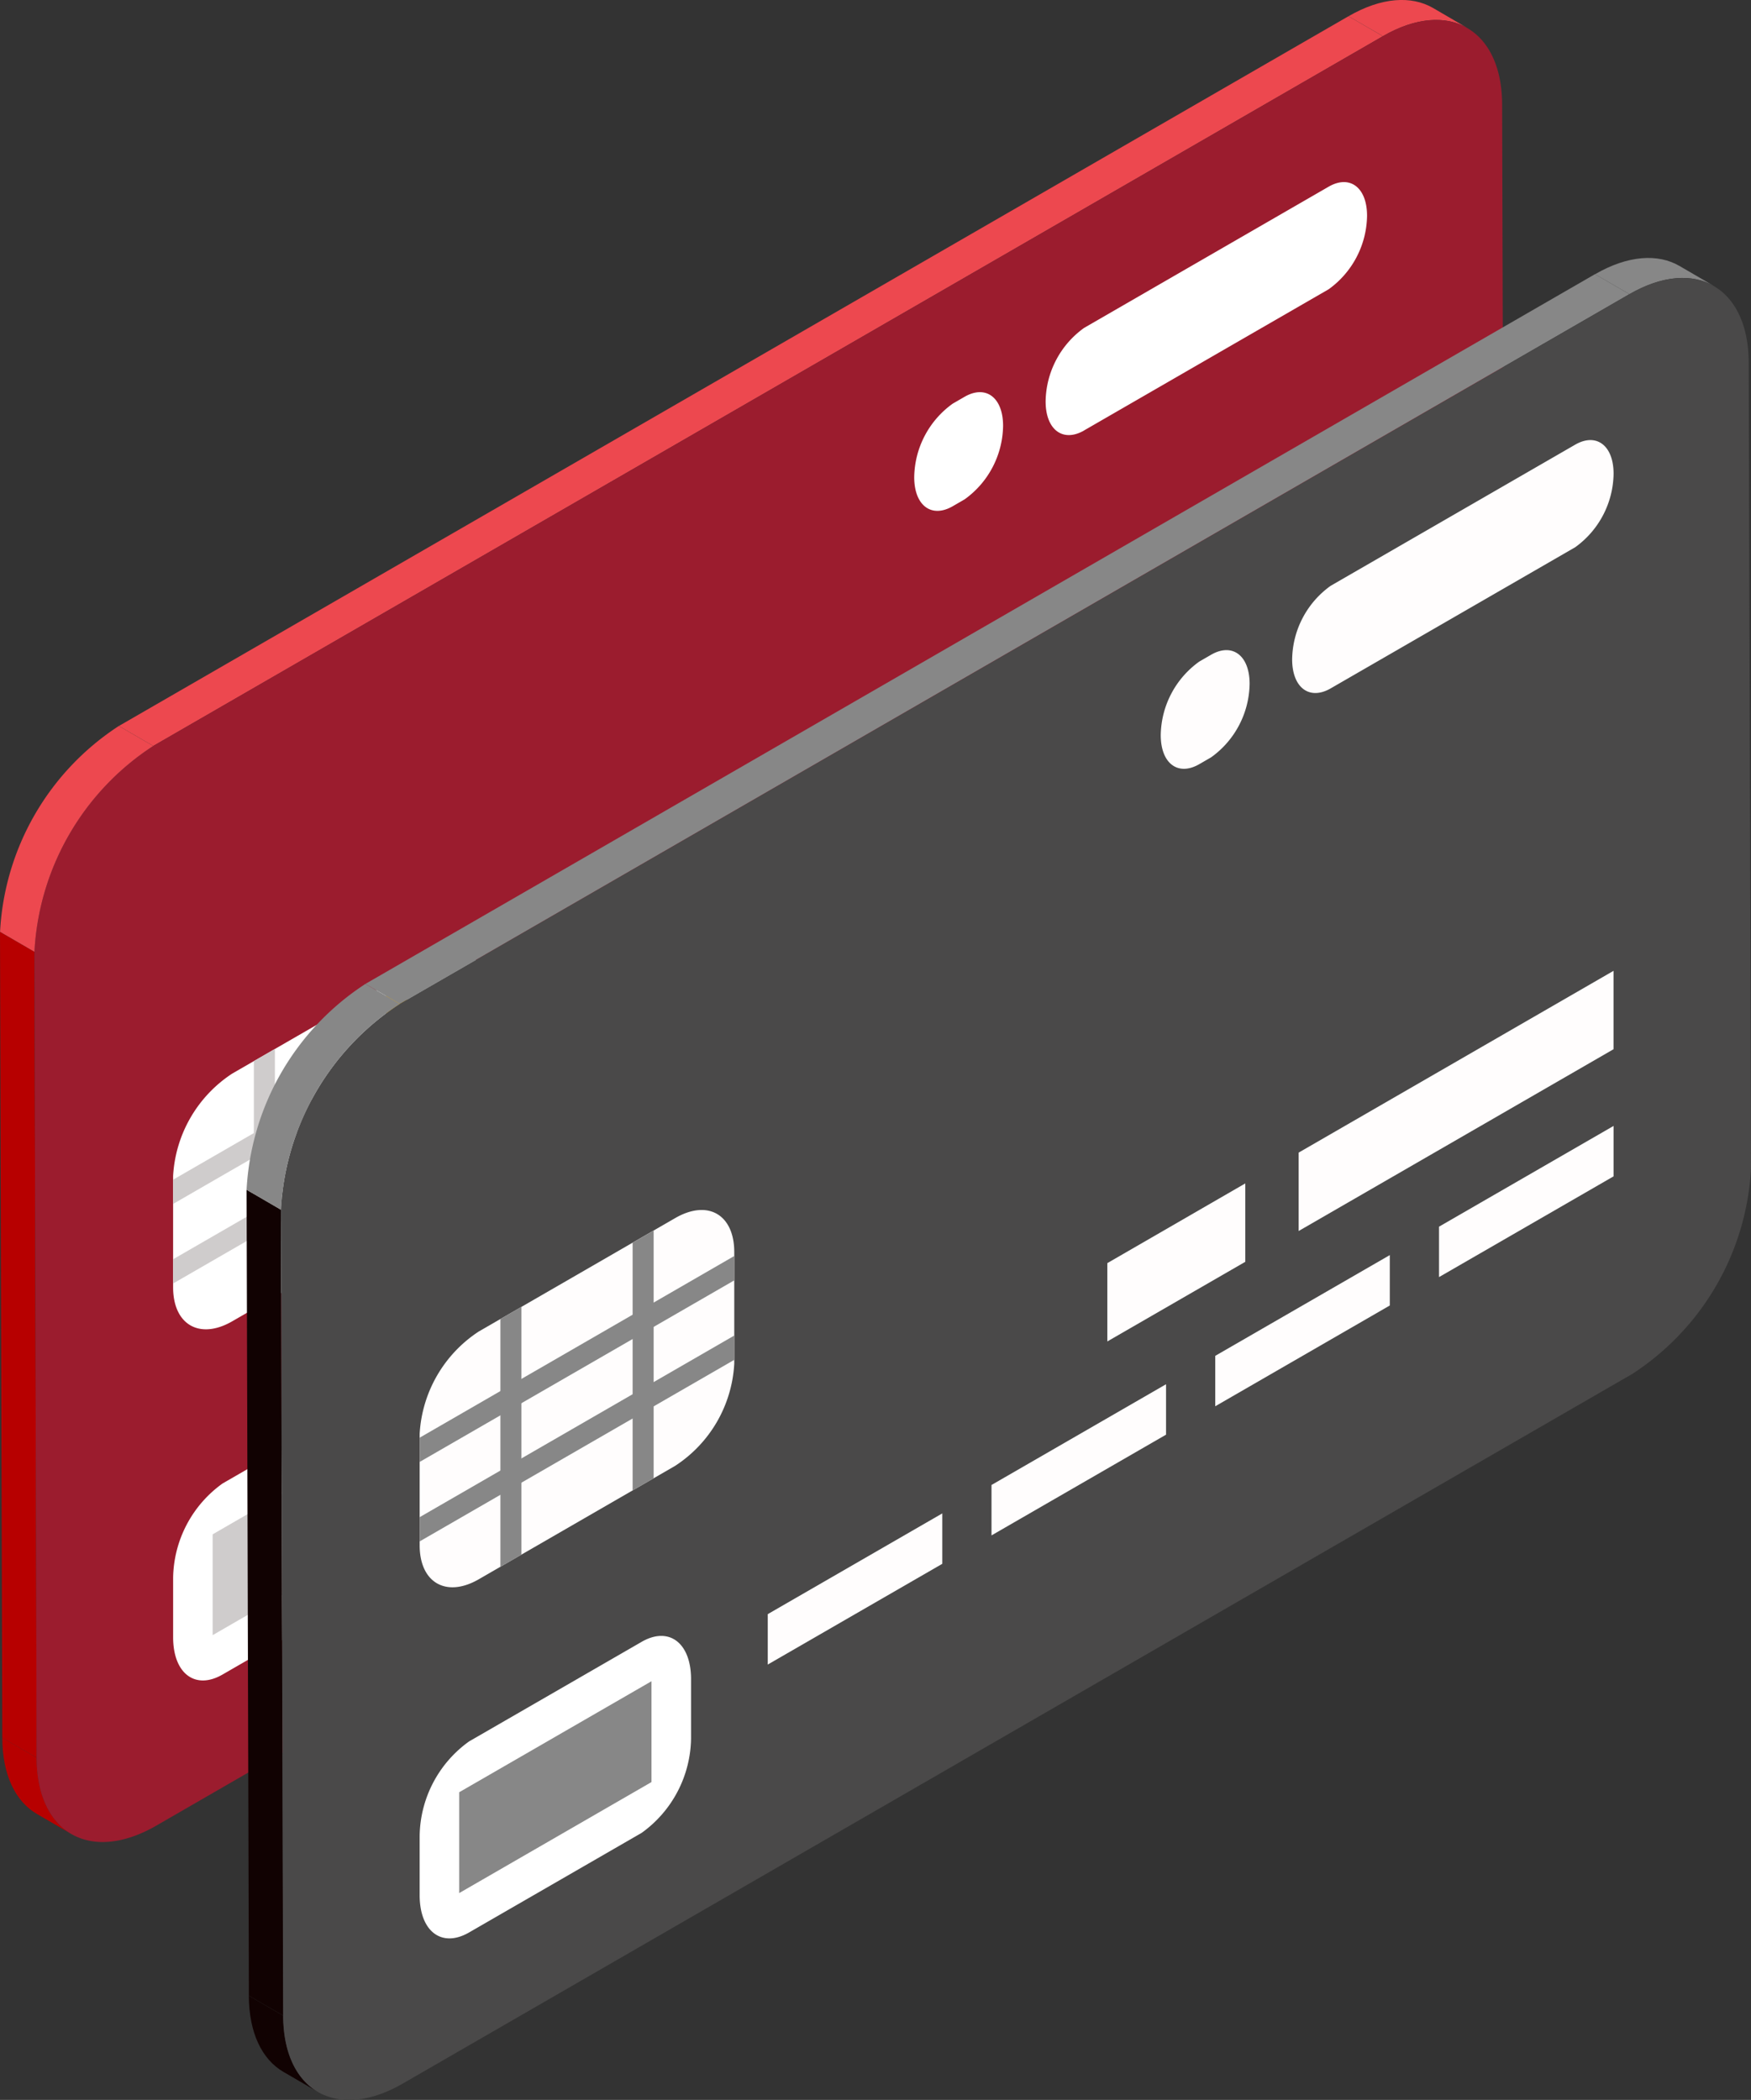 <svg xmlns="http://www.w3.org/2000/svg" xmlns:xlink="http://www.w3.org/1999/xlink" width="92.867" height="111.398" viewBox="0 0 92.867 111.398">
  <rect x="0" y="0" width="92.867" height="111.398" fill="#333333" stroke="none"/>
  <defs>
    <clipPath id="clip-path">
      <rect id="Rectangle_3764" data-name="Rectangle 3764" width="92.867" height="111.398" transform="translate(0 0)" fill="#cfcccc"/>
    </clipPath>
  </defs>
  <g id="Group_9059" data-name="Group 9059" transform="translate(0 0)">
    <g id="Group_9058" data-name="Group 9058" transform="translate(0 0)" clip-path="url(#clip-path)">
      <path id="Path_8529" data-name="Path 8529" d="M12.119,1.486,10.3.425C9.15-.24,7.565-.149,5.816.862L7.64,1.92c1.749-1.009,3.334-1.1,4.48-.435" transform="translate(65.705 -0.001)" fill="#ed484f"/>
      <path id="Path_8530" data-name="Path 8530" d="M36.28,39.684l1.824,1.06c-1.133-.66-1.834-2.056-1.839-4.045l-1.824-1.058c.005,1.986.706,3.386,1.839,4.043" transform="translate(-34.319 56.547)" fill="#b70000"/>
      <path id="Path_8531" data-name="Path 8531" d="M36.976,20.172l-1.824-1.06.122,42.756L37.1,62.925Z" transform="translate(-35.152 30.321)" fill="#b70000"/>
      <path id="Path_8532" data-name="Path 8532" d="M74.587,1.393,72.763.333,7.549,37.985l1.824,1.06Z" transform="translate(-1.244 0.528)" fill="#ed484f"/>
      <path id="Path_8533" data-name="Path 8533" d="M11.358,38.923a13.887,13.887,0,0,0-6.3,10.92L5.174,92.6c.013,4,2.845,5.618,6.347,3.6l65.215-37.65A13.863,13.863,0,0,0,83.024,47.65L82.9,4.9c-.01-4-2.845-5.639-6.329-3.626Z" transform="translate(-3.232 0.649)" fill="#9b1c2e"/>
      <path id="Path_8534" data-name="Path 8534" d="M40.889,15.949l-1.824-1.06a13.9,13.9,0,0,0-6.3,10.92l1.824,1.06a13.887,13.887,0,0,1,6.3-10.92" transform="translate(-32.762 23.623)" fill="#ed484f"/>
      <path id="Path_8535" data-name="Path 8535" d="M9.914,16.907,22.883,9.419a4.886,4.886,0,0,0,2.038-3.9c0-1.5-.913-2.191-2.038-1.542L9.914,11.468a4.881,4.881,0,0,0-2.041,3.9c0,1.5.913,2.191,2.041,1.542" transform="translate(47.583 5.927)" fill="#fff"/>
      <path id="Path_8536" data-name="Path 8536" d="M18.008,13.728l-.631.365c-1.128.649-2.041-.039-2.041-1.542a4.881,4.881,0,0,1,2.041-3.9l.631-.365c1.128-.649,2.041.039,2.041,1.542a4.881,4.881,0,0,1-2.041,3.9" transform="translate(33.151 12.763)" fill="#fff"/>
      <path id="Path_8537" data-name="Path 8537" d="M38.563,38.71l-9.154,5.284c-1.448.835-2.62-.052-2.62-1.979v-3.15a6.272,6.272,0,0,1,2.62-5.005l9.154-5.284c1.446-.835,2.62.052,2.62,1.981V33.7a6.275,6.275,0,0,1-2.62,5.005" transform="translate(-17.607 44.839)" fill="#fff"/>
      <path id="Path_8538" data-name="Path 8538" d="M25.9,31.4v5.908c0,1.989,1.41,2.8,3.132,1.808L39.46,33.1a6.913,6.913,0,0,0,3.132-5.424v-5.91c0-1.989-1.392-2.812-3.132-1.808L29.033,25.974A6.954,6.954,0,0,0,25.9,31.4" transform="translate(-16.719 30.98)" fill="#fff"/>
      <path id="Path_8539" data-name="Path 8539" d="M25.9,30.106v1.286l16.691-9.635V20.469Z" transform="translate(-16.718 32.475)" fill="#cfcccc"/>
      <path id="Path_8540" data-name="Path 8540" d="M25.9,31.738v1.286l16.691-9.635V22.1Z" transform="translate(-16.718 35.064)" fill="#cfcccc"/>
      <path id="Path_8541" data-name="Path 8541" d="M30.268,22.158V35.3l1.115-.641V21.514Z" transform="translate(-16.804 34.133)" fill="#cfcccc"/>
      <path id="Path_8542" data-name="Path 8542" d="M27.556,20.592V33.735l1.115-.641V19.948Z" transform="translate(-7.078 31.649)" fill="#f3ae00"/>
      <path id="Path_8543" data-name="Path 8543" d="M27.6,40.43l10.2-5.89V29.191l-10.2,5.89Z" transform="translate(-16.322 46.314)" fill="#cfcccc"/>
      <path id="Path_8544" data-name="Path 8544" d="M7.873,28.423l16.7-9.643V14.621l-16.7,9.643Z" transform="translate(47.928 23.198)" fill="#d7daff"/>
      <path id="Path_8545" data-name="Path 8545" d="M15.425,27.364l7.317-4.224V18.981l-7.317,4.224Z" transform="translate(30.229 30.115)" fill="#d7daff"/>
      <path id="Path_8546" data-name="Path 8546" d="M7.873,25.821l9.257-5.344V17.8L7.873,23.146Z" transform="translate(55.373 28.245)" fill="#d7daff"/>
      <path id="Path_8547" data-name="Path 8547" d="M12.461,28.47l9.257-5.346V20.451L12.461,25.8Z" transform="translate(38.917 32.447)" fill="#d7daff"/>
      <path id="Path_8548" data-name="Path 8548" d="M17.049,31.118l9.257-5.344V23.1l-9.257,5.344Z" transform="translate(22.462 36.65)" fill="#d7daff"/>
      <path id="Path_8549" data-name="Path 8549" d="M21.637,33.767l9.257-5.344V25.749l-9.257,5.344Z" transform="translate(6.007 40.853)" fill="#d7daff"/>
      <path id="Path_8550" data-name="Path 8550" d="M7.064,6.777,5.241,5.716C4.1,5.051,2.51,5.142.761,6.153L2.585,7.211c1.749-1.009,3.334-1.1,4.48-.435" transform="translate(83.835 8.394)" fill="#878787"/>
      <path id="Path_8551" data-name="Path 8551" d="M31.225,44.974l1.824,1.06c-1.133-.66-1.834-2.056-1.839-4.045l-1.824-1.058c.008,1.986.706,3.386,1.839,4.043" transform="translate(-16.189 64.94)" fill="#110202"/>
      <path id="Path_8552" data-name="Path 8552" d="M31.921,25.462,30.1,24.4l.122,42.756,1.824,1.058Z" transform="translate(-17.022 38.714)" fill="#110202"/>
      <path id="Path_8553" data-name="Path 8553" d="M69.532,6.683l-1.824-1.06L2.494,43.275l1.824,1.06Z" transform="translate(16.885 8.921)" fill="#878787"/>
      <path id="Path_8554" data-name="Path 8554" d="M6.3,44.214A13.887,13.887,0,0,0,0,55.135L.119,97.888c.013,4,2.845,5.618,6.347,3.6l65.215-37.65a13.863,13.863,0,0,0,6.288-10.892l-.122-42.753c-.01-4-2.845-5.639-6.329-3.626Z" transform="translate(14.898 9.043)" fill="#4a4949"/>
      <path id="Path_8555" data-name="Path 8555" d="M35.834,21.24,34.01,20.18a13.905,13.905,0,0,0-6.3,10.92l1.824,1.06a13.887,13.887,0,0,1,6.3-10.92" transform="translate(-14.632 32.017)" fill="#878787"/>
      <path id="Path_8556" data-name="Path 8556" d="M4.859,22.2l12.969-7.488a4.886,4.886,0,0,0,2.038-3.9c0-1.5-.913-2.191-2.038-1.542L4.859,16.758a4.881,4.881,0,0,0-2.041,3.9c0,1.5.913,2.191,2.041,1.542" transform="translate(65.713 14.32)" fill="#fffdfd"/>
      <path id="Path_8557" data-name="Path 8557" d="M12.953,19.018l-.631.365c-1.128.649-2.041-.039-2.041-1.542a4.881,4.881,0,0,1,2.041-3.9l.631-.365c1.128-.649,2.041.041,2.041,1.542a4.881,4.881,0,0,1-2.041,3.9" transform="translate(51.281 21.157)" fill="#fffdfd"/>
      <path id="Path_8558" data-name="Path 8558" d="M33.508,44l-9.154,5.284c-1.448.835-2.62-.052-2.62-1.979v-3.15a6.272,6.272,0,0,1,2.62-5.005l9.154-5.284c1.446-.835,2.62.052,2.62,1.981v3.148A6.275,6.275,0,0,1,33.508,44" transform="translate(0.523 53.232)" fill="#fff"/>
      <path id="Path_8559" data-name="Path 8559" d="M20.846,36.69V42.6c0,1.989,1.41,2.8,3.132,1.808L34.4,38.387a6.913,6.913,0,0,0,3.132-5.424v-5.91c0-1.989-1.392-2.812-3.132-1.808L23.978,31.264a6.954,6.954,0,0,0-3.132,5.427" transform="translate(1.411 39.373)" fill="#fffdfd"/>
      <path id="Path_8560" data-name="Path 8560" d="M20.846,35.4v1.286l16.691-9.635V25.759Z" transform="translate(1.412 40.868)" fill="#878787"/>
      <path id="Path_8561" data-name="Path 8561" d="M20.846,37.028v1.286l16.691-9.635V27.39Z" transform="translate(1.412 43.456)" fill="#878787"/>
      <path id="Path_8562" data-name="Path 8562" d="M25.213,27.448V40.59l1.115-.641V26.8Z" transform="translate(1.326 42.526)" fill="#878787"/>
      <path id="Path_8563" data-name="Path 8563" d="M22.5,25.882V39.025l1.115-.641V25.238Z" transform="translate(11.052 40.042)" fill="#878787"/>
      <path id="Path_8564" data-name="Path 8564" d="M22.545,45.72l10.2-5.89V34.481l-10.2,5.89Z" transform="translate(1.808 54.707)" fill="#878787"/>
      <path id="Path_8565" data-name="Path 8565" d="M2.818,33.713l16.7-9.643V19.911l-16.7,9.643Z" transform="translate(66.058 31.591)" fill="#fffdfd"/>
      <path id="Path_8566" data-name="Path 8566" d="M10.37,32.654l7.317-4.224V24.271L10.37,28.5Z" transform="translate(48.359 38.508)" fill="#fffdfd"/>
      <path id="Path_8567" data-name="Path 8567" d="M2.818,31.111l9.257-5.344V23.092L2.818,28.436Z" transform="translate(73.503 36.638)" fill="#fffdfd"/>
      <path id="Path_8568" data-name="Path 8568" d="M7.406,33.76l9.257-5.346V25.741L7.406,31.085Z" transform="translate(57.047 40.841)" fill="#fffdfd"/>
      <path id="Path_8569" data-name="Path 8569" d="M11.994,36.409l9.257-5.344V28.39l-9.257,5.344Z" transform="translate(40.592 45.043)" fill="#fffdfd"/>
      <path id="Path_8570" data-name="Path 8570" d="M16.582,39.057l9.257-5.344V31.039l-9.257,5.344Z" transform="translate(24.137 49.246)" fill="#fffdfd"/>
    </g>
  </g>
</svg>
